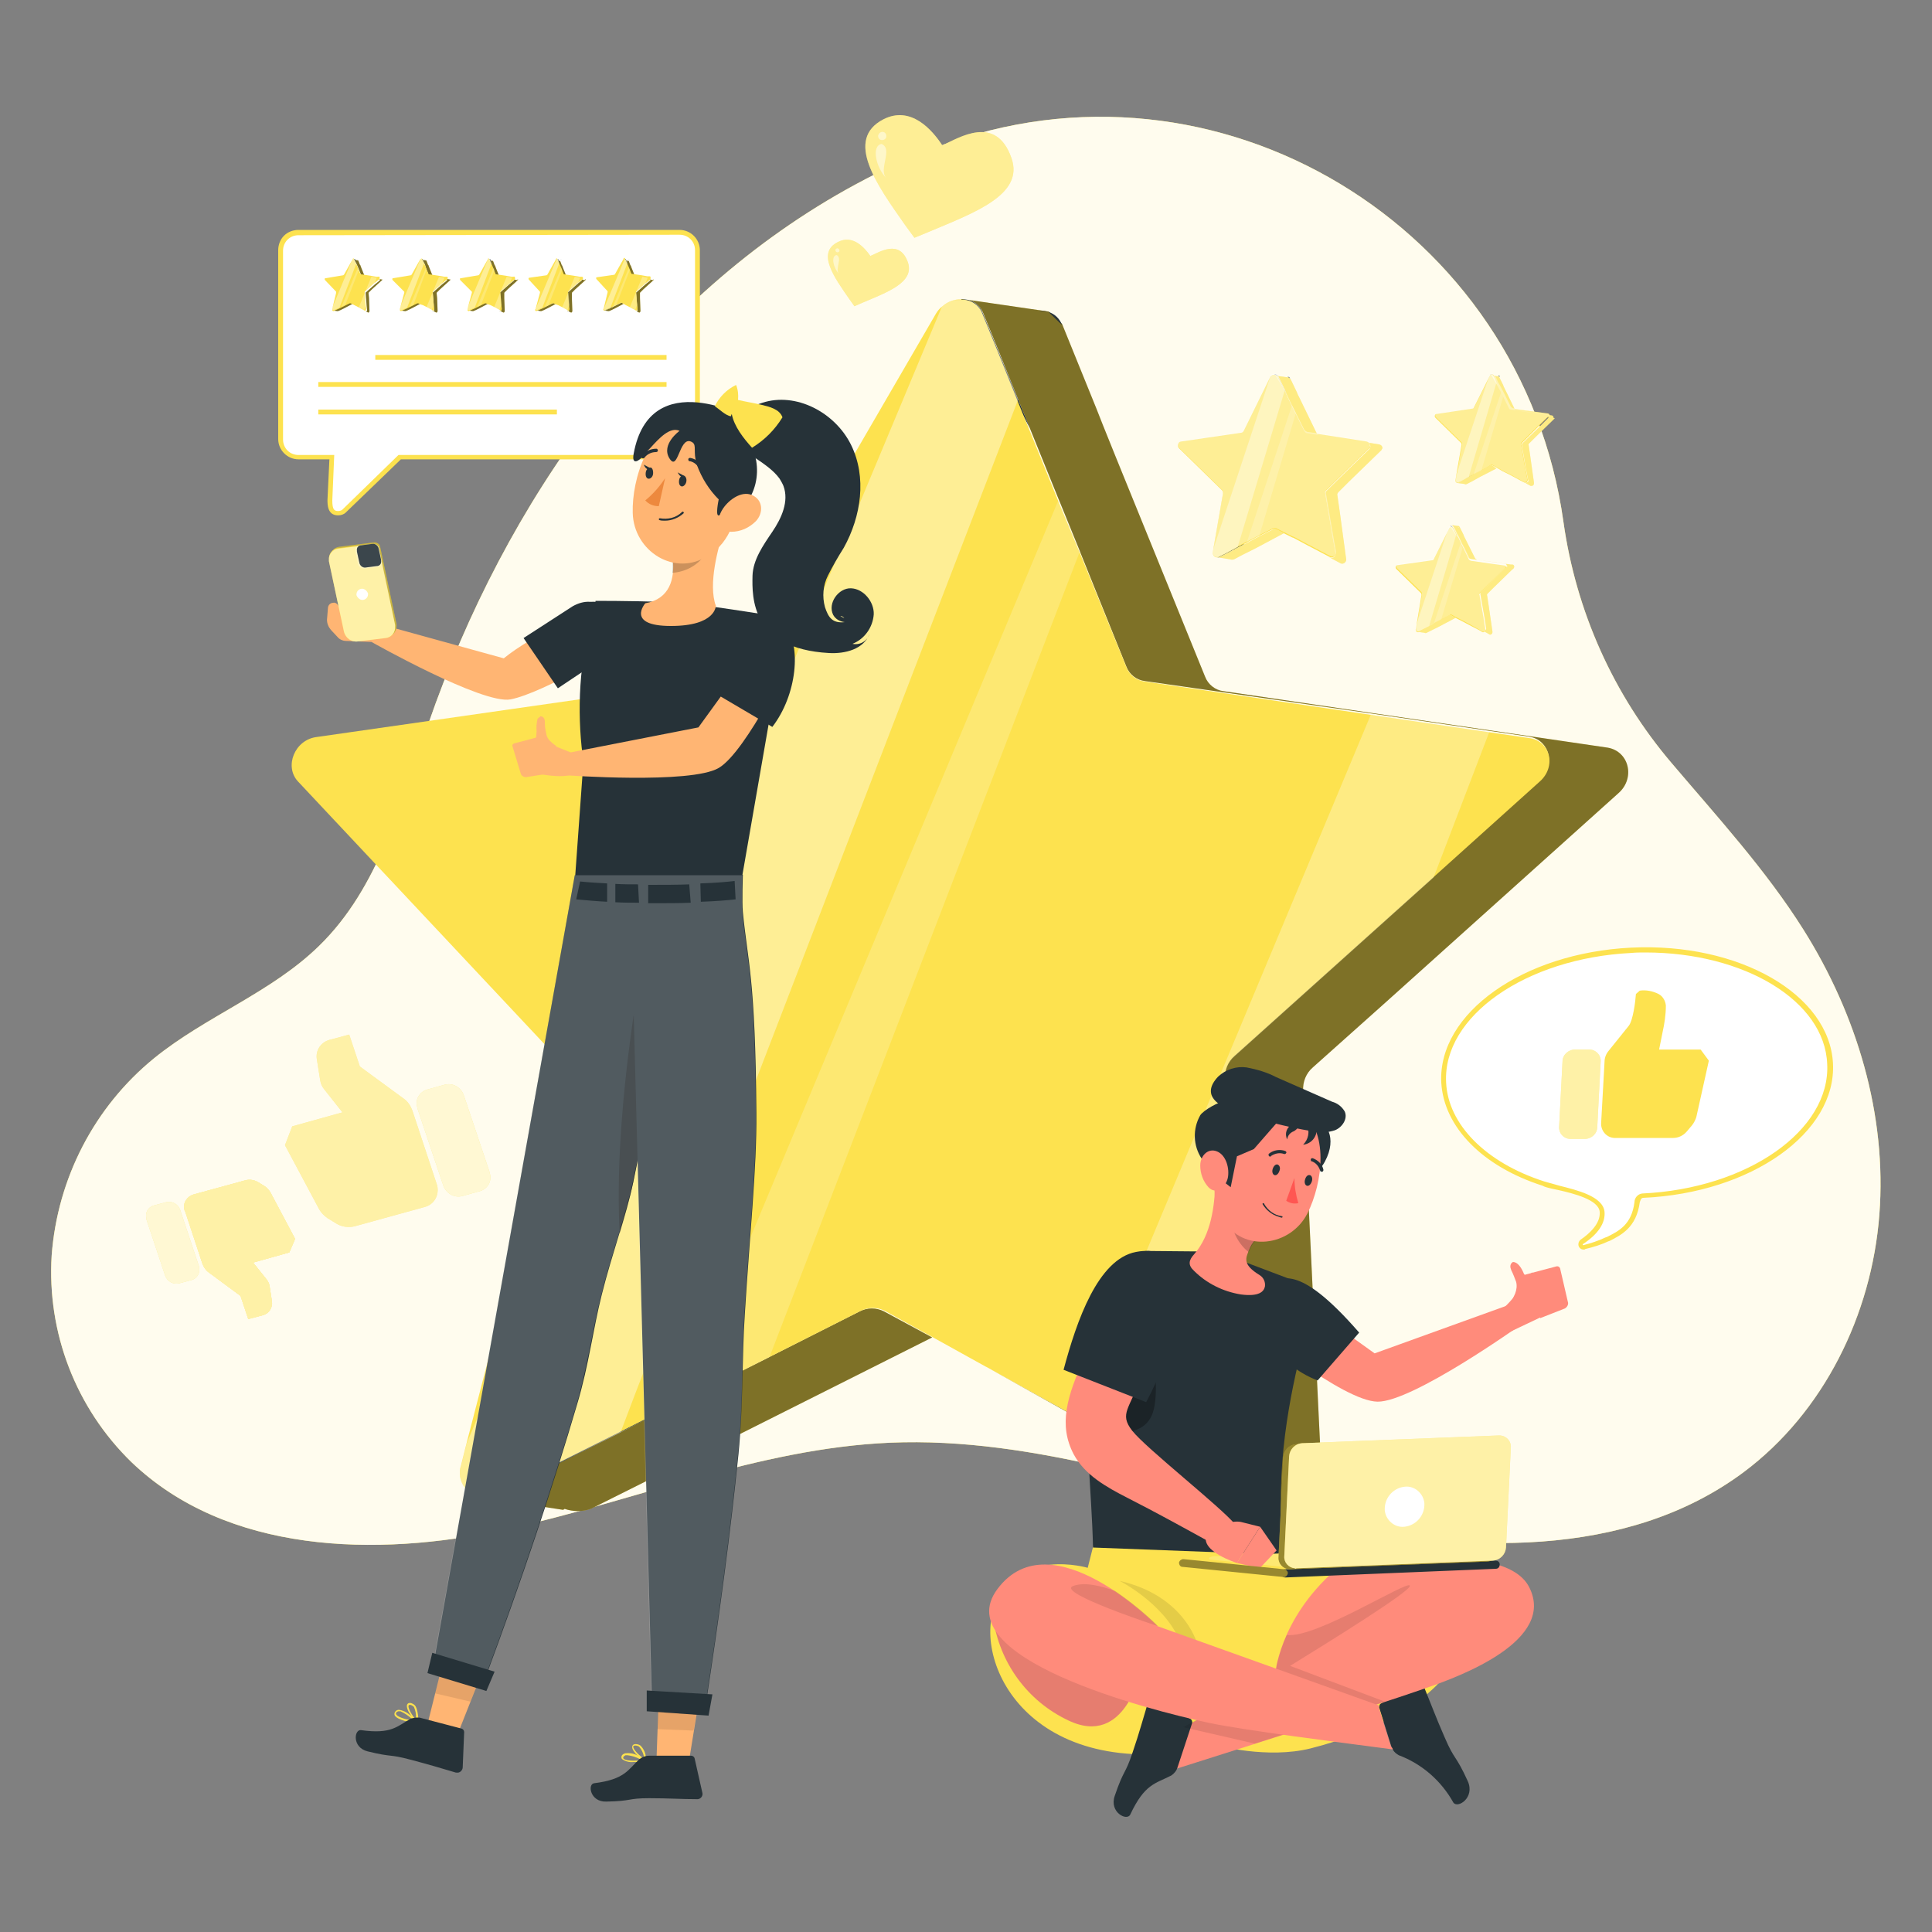 <svg version="1.1" id="prefix__Layer_1" xmlns="http://www.w3.org/2000/svg" x="0" y="0" viewBox="0 0 400 400" xml:space="preserve"><rect x="0" y="0" width="400" height="400" fill="#808080" stroke="none"/><style>.prefix__st0{fill:#fde24f}.prefix__st2{fill:#fff}.prefix__st3{opacity:.5;enable-background:new}.prefix__st4{fill:#263238}.prefix__st5,.prefix__st6{opacity:.4;fill:#fff;enable-background:new}.prefix__st6{opacity:.2}.prefix__st7{opacity:.3;fill:#fff}.prefix__st7,.prefix__st8,.prefix__st9{enable-background:new}.prefix__st8{opacity:.5;fill:#fff}.prefix__st9{opacity:.1}.prefix__st10{fill:#ff8b7b}.prefix__st11,.prefix__st12,.prefix__st14{opacity:.3;enable-background:new}.prefix__st12,.prefix__st14{opacity:.2}.prefix__st14{opacity:.4}.prefix__st15{fill:#ffb573}.prefix__st19{opacity:.5}</style><g id="prefix__freepik--background-simple--inject-1"><path class="prefix__st0" d="M323.7 108.1C315.2 46.8 252 8.5 194.1 30.4c-5.8 2.2-11.5 4.8-17 7.8-42.7 23.1-72.5 65.7-88.4 111.6-5.7 16.3-10.2 33.9-22.6 46-9.9 9.7-23.5 14.6-34.2 23.3-12.4 10.1-20 24.9-21.2 40.8-1 16 5 31.6 16.5 42.8 19.7 18.9 50.6 19.8 77.3 14s52.4-16.8 79.7-18c30.3-1.3 59.6 9.7 89.2 16.3s63.3 7.9 87.6-10.2c16.6-12.4 26.5-32.6 28.1-53.3s-4.7-41.5-15.7-59c-7.8-12.4-17.8-23.3-27.3-34.5-12.1-14.2-19.8-31.5-22.4-49.9z"/><path class="prefix__st2" d="M323.7 108.1C315.2 46.8 252 8.5 194.1 30.4c-5.8 2.2-11.5 4.8-17 7.8-42.7 23.1-72.5 65.7-88.4 111.6-5.7 16.3-10.2 33.9-22.6 46-9.9 9.7-23.5 14.6-34.2 23.3-12.4 10.1-20 24.9-21.2 40.8-1 16 5 31.6 16.5 42.8 19.7 18.9 50.6 19.8 77.3 14s52.4-16.8 79.7-18c30.3-1.3 59.6 9.7 89.2 16.3s63.3 7.9 87.6-10.2c16.6-12.4 26.5-32.6 28.1-53.3s-4.7-41.5-15.7-59c-7.8-12.4-17.8-23.3-27.3-34.5-12.1-14.2-19.8-31.5-22.4-49.9z" opacity=".9"/></g><g id="prefix__freepik--Star--inject-1"><path class="prefix__st0" d="M335.1 164.2l-48.3 43.4-15 13.4c-1.4 1.2-2.1 3-2 4.8l1.1 22.9 3 62.7c.4 4.4-4.6 7.8-8.3 5.7l-17.3-9.6-25.3-14-18.6-10.4 18.6 10.3 25.3 13.9 3.6 2c3.8 2.1 8.7-1.3 8.3-5.7l-1.9-22.5-4.8-57.8c-.1-1.8.6-3.6 2-4.8l41.2-37 22-19.8c3.5-3.1 2.2-8.6-2.2-9.2l-8.2-1.2-24.5-3.6L237 141c-1.7-.2-3.2-1.4-3.8-3l-9.6-23.8-4.4-10.8-6-14.8-2.4-5.9-3.9-9.7-3.3-8.1c-.5-1.3-1.6-2.4-3-2.8l14.4 2.1 2.1.3.5.4 2.3 2.2 7.1 17.5 1.3 3.3 2.7 6.7 18.5 45.5c.6 1.6 2.1 2.8 3.8 3l30.6 4.5 24.5 3.6 24.5 3.6c4.4.8 5.7 6.3 2.2 9.4z"/><path class="prefix__st3" d="M335.1 164.2l-48.3 43.4-15 13.4c-1.4 1.2-2.1 3-2 4.8l1.1 22.9 3 62.7c.4 4.4-4.6 7.8-8.3 5.7l-17.3-9.6-25.3-14-18.6-10.4 18.6 10.3 25.3 13.9 3.6 2c3.8 2.1 8.7-1.3 8.3-5.7l-1.9-22.5-4.8-57.8c-.1-1.8.6-3.6 2-4.8l41.2-37 22-19.8c3.5-3.1 2.2-8.6-2.2-9.2l-8.2-1.2-24.5-3.6L237 141c-1.7-.2-3.2-1.4-3.8-3l-9.6-23.8-4.4-10.8-6-14.8-2.4-5.9-3.9-9.7-3.3-8.1c-.5-1.3-1.6-2.4-3-2.8l14.4 2.1 2.1.3.5.4 2.3 2.2 7.1 17.5 1.3 3.3 2.7 6.7 18.5 45.5c.6 1.6 2.1 2.8 3.8 3l30.6 4.5 24.5 3.6 24.5 3.6c4.4.8 5.7 6.3 2.2 9.4z"/><path class="prefix__st4" d="M217.1 64.6zM219.9 67.3l-2.8-2.7c1.3.4 2.3 1.4 2.8 2.7zM215 64.3c.7 0 1.4.1 2.1.3l-2.1-.3z"/><path class="prefix__st0" d="M193 276.9l-39.8 20-18.9 9.5-11.8 5.9-.2.1c-1.7.6-3.6.6-5.4 0l-.3.2-16.3-2.5c.8 0 1.6-.2 2.4-.6l9.3-4.7 16.4-8.2 8.5-4.4 4.1-2.1 18.2-9.1 18.8-9.5c1.6-.8 3.4-.8 5 0l10 5.4z"/><path class="prefix__st3" d="M193 276.9l-39.8 20-18.9 9.5-11.8 5.9-.2.1c-1.7.6-3.6.6-5.4 0l-.3.2-16.3-2.5c.8 0 1.6-.2 2.4-.6l9.3-4.7 16.4-8.2 8.5-4.4 4.1-2.1 18.2-9.1 18.8-9.5c1.6-.8 3.4-.8 5 0l10 5.4z"/><path class="prefix__st4" d="M213.2 88.6l-7.3-13.8-6.9-12.9 1.5.2c1.4.4 2.5 1.4 3 2.8l3.3 8.1 6.4 15.6zM137 292.2l-24.9 12.6-9.3 4.7c-.7.4-1.5.6-2.4.6l16.6-30.7 1.4.9 18.6 11.9z"/><path class="prefix__st0" d="M318.8 161.8l-22 19.8-41.2 37c-1.4 1.2-2.1 3-2 4.8l4.8 57.8 1.9 22.5c.4 4.4-4.6 7.8-8.3 5.7l-3.6-2-25.4-14-18.6-10.3-.4-.2-11-6.1-9.8-5.4c-1.6-.8-3.4-.8-5 0l-18.8 9.5-18.2 9.2-4.2 2-8.5 4.3-16.4 8.2-9.3 4.7c-.7.4-1.5.6-2.4.6-2.7.2-5-1.9-5.2-4.6 0-.6 0-1.2.2-1.7l1.2-4.8 19.5-75.4c.5-1.7.1-3.5-1.1-4.8l-53.3-56.8c-2.9-3.1-.7-8.6 3.8-9.2l81.6-11.7c1.8-.3 3.4-1.4 4.3-3l42.4-73c.3-.5.7-1 1.2-1.4.8-.7 1.7-1.2 2.7-1.4.4-.1.8-.1 1.2-.1.3 0 .7 0 1 .1.2 0 .3.1.5.1 1.4.4 2.5 1.4 3 2.8l3.3 8.1 3.9 9.7 2.4 5.9 6 14.8 4.5 10.8 9.7 23.8c.6 1.6 2.1 2.8 3.8 3l46.8 6.9 24.5 3.6 8.2 1.2c4.5.5 5.8 5.9 2.3 9z"/><path class="prefix__st5" d="M210.8 82.7l-.3.8-79 205.1-3 7.9-16.4 8.2-9.3 4.7c-.7.4-1.5.6-2.4.6-2.7.2-5-1.9-5.2-4.6 0-.6 0-1.2.2-1.7l1.2-4.8L195 63.5c.8-.7 1.7-1.2 2.7-1.4h2.3c.2 0 .3.1.5.1 1.4.4 2.5 1.4 3 2.8l3.3 8.1 4 9.6z"/><path class="prefix__st6" d="M223.6 114.1L159.3 281l-18.1 9.1 78-186.7z"/><path class="prefix__st7" d="M308.4 151.4l-11.6 30.3-41.2 37c-1.4 1.2-2.1 3-2 4.8l4.8 57.8-10.1 26.2-.1.2-25.3-14v-.1L283.8 148l24.6 3.4z"/></g><g id="prefix__freepik--speech-bubble-2--inject-1"><path class="prefix__st2" d="M331.7 250.8c-.2-3.3-7.2-4.5-10.2-5.3-.6-.1-1.3-.3-1.9-.5-12.3-4-20.3-12-20.7-20.9-.7-14 16.7-26.3 38.8-27.3s40.6 9.5 41.2 23.5-16.7 26.3-38.8 27.3c-.7.1-1.2.7-1.2 1.3-.6 5-3.6 6.4-6 7.6l-.3.1c-1.5.6-3.1 1.2-4.6 1.6-.3.1-.7-.1-.8-.4-.1-.3 0-.5.2-.7 2.3-1.6 4.5-3.7 4.3-6.3z"/><path class="prefix__st0" d="M327.8 258.7c-.6 0-1.1-.6-1-1.2 0-.3.2-.6.4-.8 1.9-1.3 4.2-3.4 4-5.8-.2-2.5-5.4-3.8-8.5-4.5l-1.4-.3c-.9-.2-1.6-.4-1.9-.6-12.5-4-20.5-12.2-21-21.4-.7-14.3 16.9-26.8 39.3-27.9s41.1 9.7 41.8 24c.7 14.3-16.9 26.8-39.3 27.8-.5 0-.6.7-.7.9-.7 5.3-3.9 6.8-6.2 8l-.3.1c-1.5.7-3.1 1.2-4.8 1.6-.2.2-.3.1-.4.1zm12.9-61.5c-1 0-2 0-3 .1-21.8 1.1-39 13.1-38.3 26.8.4 8.7 8.2 16.6 20.3 20.5.4.1 1 .3 1.8.5l1.4.4c3.6.9 9 2.2 9.3 5.4.2 2.3-1.3 4.6-4.5 6.7v.1c0 .1.1.1.1.1 1.6-.4 3.1-.9 4.6-1.6l.3-.1c2.4-1.2 5.1-2.5 5.7-7.2 0-.9.7-1.7 1.6-1.8 21.8-1 39-13.1 38.3-26.8-.5-13.1-17.2-23.1-37.6-23.1z"/><path class="prefix__st0" d="M329 217.3h-2.9c-1.4 0-2.6 1.1-2.6 2.5l-.7 13.5c-.1 1.3.9 2.4 2.2 2.5h3.1c1.4 0 2.6-1.1 2.6-2.5l.7-13.5c.1-1.3-.9-2.4-2.2-2.5h-.2z"/><path class="prefix__st8" d="M329 217.3h-2.9c-1.4 0-2.6 1.1-2.6 2.5l-.7 13.5c-.1 1.3.9 2.4 2.2 2.5h3.1c1.4 0 2.6-1.1 2.6-2.5l.7-13.5c.1-1.3-.9-2.4-2.2-2.5h-.2z"/><path class="prefix__st0" d="M352.1 217.3h-8.6l.7-3.5c.4-1.8.7-3.7.7-5.6-.1-1-.6-1.9-1.5-2.4-1.2-.6-2.6-.9-3.9-.7l-.8.7c-.1 1.5-.6 5.5-1.5 6.6l-4.1 5.1c-.6.7-.9 1.5-.9 2.4l-.7 12.6c-.1 1.6 1.1 3 2.7 3.1h12.2c1.1 0 2.1-.5 2.8-1.3l1.1-1.3c.4-.5.7-1.1.9-1.7l2.6-11.7-1.7-2.3z"/></g><g id="prefix__freepik--speech-bubble-1--inject-1"><path class="prefix__st2" d="M144.4 51.8v39.1c0 2-1.7 3.7-3.7 3.7h-58l-11.5 11.2c-.3.3-.8.5-1.2.4-1.5 0-1.7-1.2-1.7-2.7l.4-8.9h-6.9c-2 0-3.7-1.7-3.7-3.7V51.8c0-2 1.7-3.7 3.7-3.7h78.9c2.1.1 3.7 1.7 3.7 3.7z"/><path class="prefix__st0" d="M70 106.7c-2.2 0-2.2-2.2-2.2-3.2l.4-8.4h-6.4c-2.3 0-4.2-1.9-4.2-4.2V51.8c0-1.1.4-2.2 1.2-3 .8-.8 1.9-1.2 3-1.2h78.9c2.3 0 4.2 1.9 4.2 4.2v39.1c0 2.3-1.9 4.2-4.2 4.2H83l-11.4 11c-.4.4-1 .6-1.6.6zm-8.2-58c-1.8 0-3.2 1.4-3.2 3.2V91c0 1.8 1.4 3.2 3.2 3.2h7.4l-.4 9.4c0 1.9.4 2.2 1.2 2.2.3 0 .7-.1.9-.3l11.6-11.3h58.2c1.8 0 3.2-1.4 3.2-3.2V51.8c0-1.8-1.4-3.2-3.2-3.2l-78.9.1z"/><path class="prefix__st0" d="M79.1 58L77 59.9l-.6.6c-.1.1-.1.1-.1.2l.1 1 .1 2.7c0 .1-.1.3-.2.3h-.1l-.7-.4-1.1-.6-.8-.4.8.4 1.1.6.2.1c.1.1.3 0 .3-.1v-.1l-.1-1-.2-2.5c0-.1 0-.2.1-.2l1.8-1.6 1-.8c.1-.1.1-.2 0-.3l-.1-.1H78l-1-.3-2-.3c-.1 0-.1-.1-.2-.1l-.4-1-.2-.5-.3-.7-.1-.2-.2-.4-.1-.3c0-.1-.1-.1-.1-.1l.6.1h.1l.1.1.3.8.1.1.1.3.8 2c0 .1.1.1.2.1l1.3.2 1.1.2 1.1.2c0-.2 0 0-.1.1.1 0 .1 0 0 0z"/><path class="prefix__st3" d="M79.1 58L77 59.9l-.6.6c-.1.1-.1.1-.1.2l.1 1 .1 2.7c0 .1-.1.3-.2.3h-.1l-.7-.4-1.1-.6-.8-.4.8.4 1.1.6.2.1c.1.1.3 0 .3-.1v-.1l-.1-1-.2-2.5c0-.1 0-.2.1-.2l1.8-1.6 1-.8c.1-.1.1-.2 0-.3l-.1-.1H78l-1-.3-2-.3c-.1 0-.1-.1-.2-.1l-.4-1-.2-.5-.3-.7-.1-.2-.2-.4-.1-.3c0-.1-.1-.1-.1-.1l.6.1h.1l.1.1.3.8.1.1.1.3.8 2c0 .1.1.1.2.1l1.3.2 1.1.2 1.1.2c0-.2 0 0-.1.1.1 0 .1 0 0 0z"/><path class="prefix__st4" d="M74.2 53.8l-.2-.1c.1 0 .1.1.2.1zM74 53.7z"/><path class="prefix__st0" d="M73 62.9l-1.7.9-.8.4-.5.2h-.2l-.8-.1h.1l.4-.2.7-.3.4-.2.2-.1.8-.4.8-.4h.2l.4.2z"/><path class="prefix__st3" d="M73 62.9l-1.7.9-.8.4-.5.2h-.2l-.8-.1h.1l.4-.2.7-.3.4-.2.2-.1.8-.4.8-.4h.2l.4.2z"/><path class="prefix__st4" d="M73.9 54.8l-.3-.6-.3-.6h.1c.1 0 .1.1.1.1l.1.3.3.8zM70.6 63.6l-1.1.5-.4.2H69l.7-1.3h.1l.8.6z"/><path class="prefix__st0" d="M78.4 57.9l-1 .8-1.8 1.6c-.1.1-.1.1-.1.2l.2 2.5.1 1c0 .1-.1.3-.2.3h-.1l-.2-.1-1.1-.6-.8-.4-.4-.2-.4-.2h-.2l-.8.4-.8.4-.2.1-.4.2-.7.3-.4.2H69c-.1 0-.2-.1-.2-.2V63.9l.8-3.3v-.2L67.3 58c-.1-.1-.1-.3 0-.4h.1L71 57c.1 0 .1-.1.2-.1l1.8-3.2v-.1s.1 0 .1-.1h.1c.1 0 .1.1.1.1l.1.3.2.4.1.2.3.7.2.5.4 1c0 .1.1.1.2.1l2 .3 1.1.2h.4c.1-.1.3 0 .3.1 0 .3 0 .5-.2.5z"/><path class="prefix__st5" d="M73.8 54.5l-3.4 8.9-.1.3-.7.3-.4.2H69c-.1 0-.2-.1-.2-.2V63.7L73 53.6s.1 0 .1-.1h.1c.1 0 .1.1.1.1l.1.3.4.6z"/><path class="prefix__st6" d="M74.3 55.9l-2.8 7.2-.8.4 3.4-8.1z"/><path class="prefix__st7" d="M78 57.5l-.5 1.3-1.8 1.6c-.1.1-.1.1-.1.2l.2 2.5-.4 1.1-1.1-.6 2.6-6.3 1.1.2z"/><path class="prefix__st0" d="M93.2 58l-2.1 1.9-.6.6c-.1.1-.1.1-.1.2l.1 1 .1 2.7c0 .1-.1.3-.2.3h-.1l-.8-.4-1.1-.6-.8-.4.8.4 1.1.6.1.1c.1.1.3 0 .3-.1v-.1l-.1-1-.2-2.5c0-.1 0-.2.1-.2l1.8-1.6 1-.8c.1-.1.1-.2 0-.3l-.1-.1H92l-1-.3-2-.3c-.1 0-.1-.1-.2-.1l-.4-1-.2-.5-.2-.7-.1-.2-.2-.4-.1-.3c0-.1-.1-.1-.1-.1l.6.1h.1l.1.1.3.8.1.1.1.3.8 2c0 .1.1.1.2.1l1.3.2 1.1.2 1.1.2c-.1-.2 0 0-.1.1z"/><path class="prefix__st3" d="M93.2 58l-2.1 1.9-.6.6c-.1.1-.1.1-.1.2l.1 1 .1 2.7c0 .1-.1.3-.2.3h-.1l-.8-.4-1.1-.6-.8-.4.8.4 1.1.6.1.1c.1.1.3 0 .3-.1v-.1l-.1-1-.2-2.5c0-.1 0-.2.1-.2l1.8-1.6 1-.8c.1-.1.1-.2 0-.3l-.1-.1H92l-1-.3-2-.3c-.1 0-.1-.1-.2-.1l-.4-1-.2-.5-.2-.7-.1-.2-.2-.4-.1-.3c0-.1-.1-.1-.1-.1l.6.1h.1l.1.1.3.8.1.1.1.3.8 2c0 .1.1.1.2.1l1.3.2 1.1.2 1.1.2c-.1-.2 0 0-.1.1z"/><path class="prefix__st4" d="M88.2 53.8l-.1-.1.1.1zM88 53.7h.1-.1z"/><path class="prefix__st0" d="M87 62.9l-1.7.9-.8.4-.5.2h-.2l-.8-.1h.1l.4-.2.7-.3.4-.2.2-.1.8-.4.8-.4h.2l.4.2z"/><path class="prefix__st3" d="M87 62.9l-1.7.9-.8.4-.5.2h-.2l-.8-.1h.1l.4-.2.7-.3.4-.2.2-.1.8-.4.8-.4h.2l.4.2z"/><path class="prefix__st4" d="M87.9 54.8l-.3-.6-.3-.6h.1c.1 0 .1.1.1.1l.1.3.3.8zM84.6 63.6l-1.1.5-.4.2H83l.7-1.3h.1l.8.6z"/><path class="prefix__st0" d="M92.5 57.9l-1 .8-1.8 1.6c-.1.1-.1.1-.1.2l.2 2.5.1 1c0 .1-.1.3-.2.3h-.1l-.1-.1-1.1-.6-.8-.4-.6-.2-.4-.2h-.2l-.8.4-.8.4-.2.1-.4.2-.7.3-.4.2H83c-.1 0-.2-.1-.2-.2V63.9l.9-3.3v-.2L81.3 58c-.1-.1-.1-.3 0-.4h.1L85 57c.1 0 .1-.1.2-.1l1.8-3.2.1-.1s.1 0 .1-.1h.1c.1 0 .1.1.1.1l.1.3.2.4.1.2.3.7.2.5.4 1c0 .1.1.1.2.1l2 .3 1.1.2h.4c.1 0 .3 0 .3.2 0 .3-.1.4-.2.4z"/><path class="prefix__st5" d="M87.8 54.5l-3.4 8.9-.1.3-.7.3-.4.2H83c-.1 0-.2-.1-.2-.2V63.7l4.3-10.2s.1 0 .1-.1h.1c.1 0 .1.1.1.1l.1.3.3.7z"/><path class="prefix__st6" d="M88.3 55.9l-2.7 7.2-.8.4 3.4-8.1z"/><path class="prefix__st7" d="M92 57.5l-.5 1.3-1.8 1.6c-.1.1-.1.1-.1.2l.2 2.5-.4 1.1-1.1-.6 2.6-6.3 1.1.2z"/><path class="prefix__st0" d="M107.2 58l-2.1 1.9-.6.6c-.1.1-.1.1-.1.2v1l.1 2.7c0 .1-.1.3-.2.3h-.1l-.8-.4-1.1-.6-.8-.4.8.4 1.1.6.1.1c.1.1.3 0 .3-.1v-.1l-.1-1-.2-2.5c0-.1 0-.2.1-.2l1.8-1.6 1-.8c.1-.1.1-.2 0-.3l-.1-.1h-.3l-1.1-.2-2-.3c-.1 0-.1-.1-.2-.1l-.4-1-.2-.5-.3-.7-.1-.2-.2-.4-.1-.3c0-.1-.1-.1-.1-.1l.6.1h.1l.1.1.3.8.1.1.1.3.8 2c0 .1.1.1.2.1l1.3.2 1.1.2 1.1.2c.1-.3.2-.2.1 0z"/><path class="prefix__st3" d="M107.2 58l-2.1 1.9-.6.6c-.1.1-.1.1-.1.2v1l.1 2.7c0 .1-.1.3-.2.3h-.1l-.8-.4-1.1-.6-.8-.4.8.4 1.1.6.1.1c.1.1.3 0 .3-.1v-.1l-.1-1-.2-2.5c0-.1 0-.2.1-.2l1.8-1.6 1-.8c.1-.1.1-.2 0-.3l-.1-.1h-.3l-1.1-.2-2-.3c-.1 0-.1-.1-.2-.1l-.4-1-.2-.5-.3-.7-.1-.2-.2-.4-.1-.3c0-.1-.1-.1-.1-.1l.6.1h.1l.1.1.3.8.1.1.1.3.8 2c0 .1.1.1.2.1l1.3.2 1.1.2 1.1.2c.1-.3.2-.2.1 0z"/><path class="prefix__st4" d="M102.2 53.8l-.1-.1.1.1zM102 53.7z"/><path class="prefix__st0" d="M101 62.9l-1.7.9-.8.4-.5.2h-.2l-.7-.1h.1l.4-.2.7-.3.4-.2.2-.1.8-.4.8-.4h.2l.3.2z"/><path class="prefix__st3" d="M101 62.9l-1.7.9-.8.4-.5.2h-.2l-.7-.1h.1l.4-.2.7-.3.4-.2.2-.1.8-.4.8-.4h.2l.3.2z"/><path class="prefix__st4" d="M101.9 54.8l-.3-.6-.3-.6h.1c.1 0 .1.1.1.1l.1.3.3.8zM98.6 63.6l-1.1.5-.4.2H97l.7-1.3h.1l.8.6z"/><path class="prefix__st0" d="M106.5 57.9l-1 .8-1.8 1.6c-.1.1-.1.1-.1.2l.2 2.5.1 1c0 .1-.1.3-.2.3h-.1l-.1-.1-1.1-.6-.8-.4-.6-.2-.4-.2h-.2l-.8.4-.8.4-.2.1-.4.2-.7.3-.4.2H97c-.1 0-.2-.1-.2-.2V63.9l.9-3.3v-.2L95.3 58c-.1-.1-.1-.3 0-.4h.1L99 57c.1 0 .1-.1.2-.1l1.8-3.2v-.1l.1-.1h.1c.1 0 .1.1.1.1l.1.3.2.4.1.2.3.7.2.5.4 1c0 .1.1.1.2.1l2 .3 1.1.2h.4c.1-.1.3 0 .3.1.1.3 0 .5-.1.5z"/><path class="prefix__st5" d="M101.8 54.5l-3.4 8.9-.1.3-.7.3-.4.2H97c-.1 0-.2-.1-.2-.2V63.7l4.3-10.2.1-.1h.1c.1 0 .1.1.1.1l.1.3.3.7z"/><path class="prefix__st6" d="M102.4 55.9l-2.8 7.2-.8.4 3.4-8.1z"/><path class="prefix__st7" d="M106 57.5l-.5 1.3-1.8 1.6c-.1.1-.1.1-.1.2l.2 2.5-.4 1.1-1.1-.6 2.6-6.3 1.1.2z"/><path class="prefix__st0" d="M121.2 58l-2.1 1.9-.6.6c-.1.1-.1.1-.1.2v1l.1 2.7c0 .1-.1.3-.2.3h-.1l-.8-.4-1.1-.6-.8-.4.8.4 1.1.6.1.1c.1.1.3 0 .3-.1v-.1l-.1-1-.2-2.5c0-.1 0-.2.1-.2l1.8-1.6 1-.8c.1-.1.1-.2 0-.3l-.1-.1h-.4l-1.1-.2-2-.3c-.1 0-.1-.1-.2-.1l-.4-1-.2-.5-.3-.7-.1-.2-.2-.4-.1-.3c0-.1-.1-.1-.1-.1l.6.1h.1l.1.1.3.8.1.1.1.3.8 2c0 .1.1.1.2.1l1.3.2 1.1.2 1.1.2c.3-.3.3-.2.2 0 .1 0 0 0 0 0z"/><path class="prefix__st3" d="M121.2 58l-2.1 1.9-.6.6c-.1.1-.1.1-.1.2v1l.1 2.7c0 .1-.1.3-.2.3h-.1l-.8-.4-1.1-.6-.8-.4.8.4 1.1.6.1.1c.1.1.3 0 .3-.1v-.1l-.1-1-.2-2.5c0-.1 0-.2.1-.2l1.8-1.6 1-.8c.1-.1.1-.2 0-.3l-.1-.1h-.4l-1.1-.2-2-.3c-.1 0-.1-.1-.2-.1l-.4-1-.2-.5-.3-.7-.1-.2-.2-.4-.1-.3c0-.1-.1-.1-.1-.1l.6.1h.1l.1.1.3.8.1.1.1.3.8 2c0 .1.1.1.2.1l1.3.2 1.1.2 1.1.2c.3-.3.3-.2.2 0 .1 0 0 0 0 0z"/><path class="prefix__st4" d="M116.2 53.8l-.1-.1c.1 0 .1.1.1.1zM116 53.7z"/><path class="prefix__st0" d="M115.1 62.9l-1.7.9-.8.4-.5.2h-.2l-.7-.1h.1l.4-.2.7-.3.4-.2.2-.1.8-.4.8-.4h.2l.3.2z"/><path class="prefix__st3" d="M115.1 62.9l-1.7.9-.8.4-.5.2h-.2l-.7-.1h.1l.4-.2.7-.3.4-.2.2-.1.8-.4.8-.4h.2l.3.2z"/><path class="prefix__st4" d="M116 54.8l-.3-.6-.3-.6h.1c.1 0 .1.1.1.1l.1.3.3.8zM112.7 63.6l-1.1.5-.4.2h-.1l.7-1.3h.1l.8.6z"/><path class="prefix__st0" d="M120.5 57.9l-1 .8-1.8 1.6c-.1.1-.1.1-.1.2l.2 2.5.1 1c0 .1-.1.3-.2.3h-.1l-.1-.1-1.1-.6-.8-.4-.6-.2-.4-.2h-.2l-.8.4-.8.4-.2.1-.4.2-.7.3-.4.2h-.1c-.1 0-.2-.1-.2-.2v-.1l.1-.2.9-3.3v-.2l-2.3-2.5c-.1-.1-.1-.3 0-.4h.1l3.5-.5c.1 0 .2-.1.2-.1l1.8-3.2v-.1l.1-.1h.1c.1 0 .1.1.1.1l.1.3.2.4.1.2.3.7.2.5.4 1c0 .1.1.1.2.1l2 .3 1.1.2h.4c.1 0 .3 0 .3.2 0 .3 0 .4-.2.4z"/><path class="prefix__st5" d="M115.8 54.5l-3.4 8.9-.1.3-.7.3-.4.2h-.1c-.1 0-.2-.1-.2-.2v-.1l.1-.2 4.3-10.2.1-.1h.1c.1 0 .1.1.1.1l.1.3.1.7z"/><path class="prefix__st6" d="M116.4 55.9l-2.8 7.2-.8.4 3.4-8.1z"/><path class="prefix__st7" d="M120.1 57.5l-.5 1.3-1.8 1.6c-.1.1-.1.1-.1.2l.2 2.5-.4 1.1-1.1-.6 2.6-6.3 1.1.2z"/><path class="prefix__st0" d="M135.3 58l-2.1 1.9-.6.6c-.1.1-.1.1-.1.2v1l.1 2.7c0 .1-.1.3-.2.3h-.1l-.8-.4-1.1-.6-.8-.4.8.4 1.1.6.2.1c.1.1.3 0 .3-.1v-.1l-.1-1-.2-2.5c0-.1 0-.2.1-.2l1.8-1.6 1-.8c.1-.1.1-.2 0-.3l-.1-.1h-.4l-1.1-.2-2-.3c-.1 0-.1-.1-.2-.1l-.4-1-.2-.5-.3-.7-.1-.2-.2-.4-.1-.3c0-.1-.1-.1-.1-.1l.6.1h.1l.1.1.3.8.1.1.1.3.8 2c0 .1.1.1.2.1l1.3.2 1.1.2 1.1.2c.1-.3.1-.2.1 0z"/><path class="prefix__st3" d="M135.3 58l-2.1 1.9-.6.6c-.1.1-.1.1-.1.2v1l.1 2.7c0 .1-.1.3-.2.3h-.1l-.8-.4-1.1-.6-.8-.4.8.4 1.1.6.2.1c.1.1.3 0 .3-.1v-.1l-.1-1-.2-2.5c0-.1 0-.2.1-.2l1.8-1.6 1-.8c.1-.1.1-.2 0-.3l-.1-.1h-.4l-1.1-.2-2-.3c-.1 0-.1-.1-.2-.1l-.4-1-.2-.5-.3-.7-.1-.2-.2-.4-.1-.3c0-.1-.1-.1-.1-.1l.6.1h.1l.1.1.3.8.1.1.1.3.8 2c0 .1.1.1.2.1l1.3.2 1.1.2 1.1.2c.1-.3.1-.2.1 0z"/><path class="prefix__st4" d="M130.3 53.8l-.1-.1s0 .1.1.1zM130.1 53.7z"/><path class="prefix__st0" d="M129.1 62.9l-1.7.9-.8.4-.5.2h-.2l-.7-.1h.1l.4-.2.7-.3.4-.2.2-.1.8-.4.8-.4h.2l.3.2z"/><path class="prefix__st3" d="M129.1 62.9l-1.7.9-.8.4-.5.2h-.2l-.7-.1h.1l.4-.2.7-.3.4-.2.2-.1.8-.4.8-.4h.2l.3.2z"/><path class="prefix__st4" d="M130 54.8l-.3-.6-.3-.6h.1c.1 0 .1.1.1.1l.1.3.3.8zM126.7 63.6l-1.1.5-.4.2h-.1l.7-1.3h.1l.8.6z"/><path class="prefix__st0" d="M134.6 57.9l-1 .8-1.8 1.6c-.1.1-.1.1-.1.2l.2 2.5.1 1c0 .1-.1.3-.2.3h-.1l-.2-.1-1.1-.6-.8-.4-.5-.3-.4-.2h-.2l-.8.4-.8.4-.2.1-.4.2-.7.3-.4.2h-.1c-.1 0-.2-.1-.2-.2V64l.1-.2.8-3.3v-.2l-2.3-2.5c-.1-.1-.1-.3 0-.4h.1l3.5-.5c.1 0 .2-.1.2-.1l1.8-3.2v-.1l.1-.1h.1c.1 0 .1.1.1.1l.1.3.2.4.1.2.3.7.2.5.4 1c0 .1.1.1.2.1l2 .3 1.1.2h.4c.1 0 .3 0 .3.2s0 .5-.1.5z"/><path class="prefix__st5" d="M129.9 54.5l-3.4 8.9-.1.3-.7.3-.4.2h-.1c-.1 0-.2-.1-.2-.2v-.1l.1-.2 4.3-10.2.1-.1h.1c.1 0 .1.1.1.1l.1.3.1.7z"/><path class="prefix__st6" d="M130.4 55.9l-2.8 7.2-.7.4 3.3-8.1z"/><path class="prefix__st7" d="M134.1 57.5l-.5 1.3-1.8 1.6c-.1.1-.1.1-.1.2l.2 2.5-.4 1.1-1.1-.6 2.6-6.3 1.1.2z"/><path class="prefix__st0" d="M77.7 73.5H138v1H77.7zM65.9 79.1H138v1H65.9zM65.9 84.8h49.4v1H65.9z"/></g><g id="prefix__freepik--character-2--inject-1"><path class="prefix__st0" d="M226.7 318.7l-1.5 5.9s-14.4-4.3-19.2 7.8 7.8 37.9 46.1 29c0 0 10.3 2.8 19.2.6 13.1-3.3 29.8-11 31.6-23.1 3-20.4-37.5-13.1-37.5-13.1l-1.5-3.8-37.2-3.3z"/><path class="prefix__st9" d="M231.8 327.3s9.1 4.6 12.4 12.3l3.9 1.4s-2.3-10.5-16.3-13.7z"/><path class="prefix__st0" d="M261.2 346.7s.3-13 13.2-23h10.1l-19.4 25.4-3.9-2.4zM205.7 333.4s-3.7 10.5 10.3 22.2 21.4-3.9 21.4-3.9l1.1-5.9-9.5-8.5-12.2-8.1-6.6.8-4.5 3.4z"/><path class="prefix__st10" d="M205.6 334.9c1.3 9.3 7.1 17.3 15.6 21.3 11.9 5.7 15-10.4 15-10.4l-22-14.4-8.2 1-.4 2.5z"/><path class="prefix__st9" d="M205.6 334.9c1.3 9.3 7.1 17.3 15.6 21.3 11.9 5.7 15-10.4 15-10.4l-22-14.4-8.2 1-.4 2.5z"/><path class="prefix__st4" d="M300.9 373.2c-2.5-4.5-6.5-8-11.3-9.8-.5-.3-.9-.6-1.2-1.1l-.3-.6-2.5-8c-.1-.1-.1-.3 0-.5 0-.2.1-.4.3-.5l6.9-4c.6-.4 1.4-.3 1.9.3 0 .1.1.2.1.2 1.4 3.4 2.5 6.4 4.3 10.5 2.1 4.9 2.2 3.4 4.8 9.1 1.5 3.4-2.1 5.7-3 4.4z"/><path class="prefix__st10" d="M276.4 325.1s34.6-7.5 40.2 3.5-14.1 18.4-21.1 20.8C283.3 353.7 241 367 241 367l2.8-8.6 20.2-11.5c-.1 0 .8-11.6 12.4-21.8z"/><path class="prefix__st4" d="M243.8 365.9l3-9.1c.1-.3 0-.7-.3-.9l-6.9-4.1c-.6-.4-1.4-.2-1.8.4 0 .1-.1.2-.1.2-1 3.3-1.8 6.3-3.2 10.4-1.6 4.8-1.8 3.4-3.7 9-1.2 3.4 2.5 5.3 3.2 3.9 3-6.4 5.2-6.4 8.5-8.1.6-.4 1.1-1 1.3-1.7z"/><path class="prefix__st9" d="M291.9 328.3c-.3-1.3-19.5 11-25.5 10.2-.8 1.8-1.4 3.6-1.9 5.5-.1.4-.2.7-.2 1v.1c0 .1 0 .2-.1.3V346.8L245 357.6l14.8 3.4c8.8-2.8 19.1-6.1 26.9-8.7l-19.6-7.4c7.3-4.5 25.1-15.5 24.8-16.6z"/><path class="prefix__st10" d="M288.4 362.2c-10.7-1.4-31.1-4-38.1-5.5-12.7-2.7-54.4-13.5-43.8-27.7 11.1-14.9 33.2 7.7 33.2 7.7l45.8 16.4v.5l2.5 8c.2.2.3.4.4.6z"/><path class="prefix__st9" d="M222.1 328.4c-3.3 1.4 17.7 8.3 17.7 8.3-2.7-2.7-5.7-5.1-8.9-7.3-3.3-1.2-6.6-1.9-8.8-1z"/><path class="prefix__st10" d="M312.3 275.9l8-3.8-3.1-8.7-3.3 4.5c-.8 1.1-1.7 2.1-2.7 3l1.1 5z"/><path class="prefix__st10" d="M315.4 264l3.5 8.9 5.1-2c.5-.3.8-.9.6-1.4l-1.6-6.9c-.1-.3-.4-.5-.8-.4l-6.8 1.8z"/><path class="prefix__st10" d="M318.5 267.5l-2.1 1.8-3.2-.4.5-1.1c.3-.8.4-1.6.2-2.4-.3-.8-.6-1.6-1-2.4l-.1-.3c-.2-.5-.1-1.1.4-1.4 0 0 1.2-.3 2.3 2.4l.8 1.2 1.2-.1 1 2.7zM266.6 267.3l18 12.9 27.7-10 2.4 4.2s-22.3 15.9-29.5 15.8-25.8-15.5-25.8-15.5l7.2-7.4z"/><g id="prefix__freepik--Character--inject-2--inject-1"><path class="prefix__st4" d="M262.1 266.3c2.9-1.9 6.6-5 19.3 9.6l-8.6 9.9c-8.4-3.1-16.3-13.6-10.7-19.5z"/><path class="prefix__st4" d="M257.5 261.2l-8.7-2.1-11.1-.1c-3.5 0-6.5 2.3-7.5 5.6-2 7.9-3.5 15.9-4.5 24-1.2 9.1.3 19.5.6 31.8l39.5 1.5c-2.1-18 1.5-33.7 3.8-43.2.5-5.8 0-12.7-3.1-14.1l-9-3.4z"/><path class="prefix__st11" d="M225.8 288.6c.9-6.4 2-13.6 3.4-19.5 7.3-1.5 11.5 14.5 9.7 22.6s-13.7 3.7-13.7 3.7c.1-2.5.3-4.8.6-6.8z"/><path class="prefix__st10" d="M251.6 244.9l3.5 5 4.8 6.8c-.6.6-1 1.3-1.3 2.1-.7 1.7-1.4 3 2.2 5.2.8.5 1.2 1.4 1.1 2.3-.2 1.1-1.2 2.2-5 1.7-3.7-.6-7.1-2.3-9.7-4.9-1.3-1.2-1.1-2.2.1-3.5 3.4-3.9 4.2-9.9 4.3-14.7z"/><path class="prefix__st12" d="M258.9 255l-3-4.8-.2.4c-.2.6-.4 1.3-.5 1.9-.4 2.2 1.4 5.3 3.3 6.7l.2-.4c.3-.7.7-1.4 1.2-2l.1-.1-1.1-1.7z"/><path class="prefix__st4" d="M265.1 245.2c4.1-6 3.9-9.7 7.5-12.7 1.8-.5 4.4 3 1.7 8s-9.2 4.7-9.2 4.7z"/><path class="prefix__st10" d="M252.8 236.5c-1.3 7.4-2.4 11.6.4 16.1 4.2 6.8 14 5.5 17.5-1.4 3.1-6.2 4.7-17.2-1.8-21.7-4.7-3.2-11.2-2-14.4 2.7-.9 1.3-1.4 2.8-1.7 4.3z"/><path class="prefix__st4" d="M251.1 242.9l3.7 2.9 1.3-6.4 3.5-1.5 4.8-5.5s-8.4-3.6-10.9-4.3c-.9-.2-4.4 1.8-5 2.8-1.6 2.8-1.5 6.3.3 9 .7 1.1 1.4 2.1 2.3 3z"/><path class="prefix__st10" d="M248.5 241.3c0 1.7.6 3.3 1.7 4.5 1.5 1.6 3.5.2 4-1.9.4-1.9-.3-4.7-2.2-5.5s-3.5.9-3.5 2.9z"/><path class="prefix__st4" d="M263.5 242c-.2.6 0 1.2.4 1.3s.8-.3 1-.9c.2-.5.1-1.1-.4-1.3-.4-.1-.8.3-1 .9zM270.2 244.2c-.2.6 0 1.2.4 1.3s.8-.3 1-.9 0-1.2-.4-1.3-.8.2-1 .9z"/><path d="M268 243.9c0 1.8.3 3.5.8 5.2-.9.2-1.8 0-2.5-.5l1.7-4.7z" fill="#ff5652"/><path class="prefix__st4" d="M264.7 251.9c-1.4-.4-2.6-1.4-3.3-2.6 0-.1 0-.2.1-.2s.2 0 .2.1c.8 1.4 2.1 2.4 3.7 2.6.1 0 .2.1.1.2 0 .1-.1.1-.1.1-.2 0-.4-.1-.7-.2zM262.8 239.4c-.1 0-.1-.1-.1-.1-.1-.2-.1-.4.1-.5.9-.7 2.2-.9 3.3-.5.2.1.3.3.2.4-.1.2-.3.3-.5.2-.9-.3-1.8-.1-2.6.4-.1.2-.3.2-.4.1zM271.4 240.2c-.1-.2.1-.4.2-.4h.2c1.1.4 2 1.3 2.2 2.4 0 .2-.1.4-.3.4-.2 0-.4-.1-.4-.3-.3-.9-.9-1.6-1.8-1.9 0 .1-.1 0-.1-.2z"/></g><path class="prefix__st0" d="M268.7 325.4l-24.2-2.4s-.1-.5 2-.6h.5c.4 0 2.1-.1 4.2-.2h.7c6.3-.3 16.3-.7 16.3-.7l.3 3.3.2.6z"/><path class="prefix__st6" d="M268.7 324.7l-18.2-1.8s-.7-.5.8-.7h.7c6.3-.3 16.3-.7 16.3-.7l.4 3.2z"/><path class="prefix__st10" d="M257.3 315.2l3.6.9-4.8 7.5s-7.7-2.4-6.3-5.8l1.9-1.2c1.6-.9 3.6-2 5.6-1.4z"/><path class="prefix__st10" d="M264.3 321l-3.5 3.7-4.7-1.1 4.8-7.5zM236.3 284.8c-2.3 6.9-4.7 7.8-1.9 11.4s18.5 15.9 21.4 19.5l-4.9 3.8c-5.8-3.2-11.6-6.4-17.5-9.4-4.3-2.2-8.8-4.7-11.1-9-3.2-6.1-1.4-12 2.2-20 3.4-.6 11.8 3.7 11.8 3.7z"/><path class="prefix__st4" d="M235.2 259.2c7.8-1.5 11.9 5 8.6 15.2-1.7 5.5-3.8 10.8-6.5 15.9l-17.1-6.7c2.7-10.1 7.1-22.9 15-24.4zM266.1 326.6l43.6-1.8c.5 0 .8-.4.8-.9s-.4-.8-.9-.8l-43.6 1.8c-.5 0-.8.4-.8.8 0 .5.4.9.9.9z"/><path class="prefix__st0" d="M244.8 324.4l20.9 2.1c.4.1.8-.3.9-.7.1-.4-.3-.8-.7-.9l-20.9-2.1c-.4 0-.8.3-.9.7 0 .5.3.9.7.9z"/><path class="prefix__st14" d="M244.8 324.4l20.9 2.1c.4.1.8-.3.9-.7.1-.4-.3-.8-.7-.9l-20.9-2.1c-.4 0-.8.3-.9.7 0 .5.3.9.7.9z"/><path class="prefix__st0" d="M267.2 324.9l40.7-1.6c1.5-.1 2.6-1.3 2.7-2.7l1-20.7c.1-1.3-.9-2.4-2.2-2.5h-.3l-40.7 1.6c-1.5.1-2.6 1.3-2.7 2.7l-1 20.7c-.1 1.3.9 2.4 2.2 2.5h.3z"/><path class="prefix__st14" d="M267.2 324.9l40.7-1.6c1.5-.1 2.6-1.3 2.7-2.7l1-20.7c.1-1.3-.9-2.4-2.2-2.5h-.3l-40.7 1.6c-1.5.1-2.6 1.3-2.7 2.7l-1 20.7c-.1 1.3.9 2.4 2.2 2.5h.3z"/><path class="prefix__st0" d="M268.4 324.7l40.7-1.6c1.5-.1 2.6-1.3 2.7-2.7l1-20.7c.1-1.3-.9-2.4-2.2-2.5h-.3l-40.7 1.6c-1.5.1-2.6 1.3-2.7 2.7l-1 20.7c-.1 1.3.9 2.4 2.2 2.5.1.1.2.1.3 0z"/><path class="prefix__st8" d="M268.4 324.7l40.7-1.6c1.5-.1 2.6-1.3 2.7-2.7l1-20.7c.1-1.3-.9-2.4-2.2-2.5h-.3l-40.7 1.6c-1.5.1-2.6 1.3-2.7 2.7l-1 20.7c-.1 1.3.9 2.4 2.2 2.5.1.1.2.1.3 0z"/><path class="prefix__st2" d="M294.9 311.7c-.1 2.3-1.9 4.2-4.2 4.4-2 .2-3.8-1.4-4-3.4v-.5c.1-2.3 1.9-4.2 4.2-4.4 2-.2 3.8 1.4 4 3.4v.5z"/><path class="prefix__st4" d="M252.2 222.9c1.6-1.5 3.8-2.2 5.9-1.9 2.1.4 4.2 1 6.1 2l11.6 5.1c1.1.3 2 1 2.6 2 .7 1.5-.5 3.3-2 3.9-1.5.5-3.2.6-4.8.2-5.4-.9-10.7-2.3-15.9-4.1-3.3-1-7.2-3.3-3.5-7.2z"/><path class="prefix__st4" d="M267.5 232.8c-1.1.6-1.6 1.9-1 3.1.1-.8.6-1.4 1.4-1.7.7-.4 1.4-1.3.9-1.9-.6.1-.9.3-1.3.5zM270.6 232.9c.6 1.4.3 3-.8 4.1 1.8-.2 3-1.8 2.8-3.6 0-.1 0-.2-.1-.3l-1.7-.4-.2.2z"/></g><g id="prefix__freepik--character-1--inject-1"><path class="prefix__st15" d="M88.5 357l6.5 1.4 4.6-11.6-7.7-3.4z"/><path class="prefix__st9" d="M90.1 350.6l1.7-6.7 3.5 1 4.3 1.9-2.2 5.5z"/><path class="prefix__st0" d="M86.3 356.3l-.6-.6c-.3-.3-.6-.5-.9-.7-.6-.5-1.4-.9-2.2-1-.3 0-.5.1-.7.3-.2.2-.3.5-.2.8.2.5 1.1.9 2.1 1.2l.6.1 1.8.3c.1 0 .1 0 .2-.1 0-.1 0-.3-.1-.3zm-1.4-.2c-1.3-.2-2.7-.7-2.9-1.2 0-.1-.1-.2.1-.4.1-.1.3-.2.4-.2h.4c.9.4 1.6.9 2.3 1.5.1.1.3.2.4.3-.2.1-.5.1-.7 0z"/><path class="prefix__st0" d="M86 353.2c-.2-.3-.6-.5-.9-.6-.5-.1-.7.1-.8.3-.2.4.1 1.3.6 2l.6.9c.2.3.4.5.7.8h.2c.1 0 .1-.1.1-.1 0-.3.1-.6.1-.9-.1-.9-.2-1.7-.6-2.4zm.1 2.8l-.3-.3c-.7-.9-1.4-2.2-1.2-2.6 0 0 .1-.2.4-.1h.1c.2.1.4.2.6.4.3.7.5 1.5.4 2.3v.3z"/><path class="prefix__st4" d="M87.2 355.7l8.4 2.2c.3.1.5.4.5.7l-.3 7.3c0 .6-.6 1.2-1.2 1.1h-.2c-3-.9-5.7-1.7-9.5-2.7-4.5-1.2-3.5-.4-8.8-1.7-3.2-.8-2.8-4.5-1.4-4.4 6.4.9 7.5-.8 10.4-2.4.8-.2 1.5-.3 2.1-.1z"/><path class="prefix__st15" d="M135.9 364.9h6.7l2-12.3-8.2-1.7z"/><path class="prefix__st9" d="M136.4 350.9l8.2 1.7-1 5.7-7.5-.3z"/><path class="prefix__st0" d="M133.7 364.3s-.3-.2-.8-.4-.6-.3-1-.5c-.8-.4-1.6-.5-2.5-.4-.2.1-.5.2-.6.4-.2.2-.2.6 0 .8.7.5 1.5.7 2.4.6h.7c.6 0 1.2-.1 1.8-.2.1 0 .1-.1.1-.2l-.1-.1zm-1.5.2c-1.3.1-2.8 0-3.1-.4-.1-.1-.1-.2 0-.4.1-.1.2-.2.4-.3h.4c.9.1 1.8.4 2.6.8.2.1.3.1.5.2l-.8.1z"/><path class="prefix__st0" d="M133.8 364.5c0-.3-.1-.6-.1-.9-.1-.8-.5-1.6-1.1-2.2-.3-.2-.6-.3-1-.3-.5 0-.7.3-.7.5-.1.5.4 1.2 1.1 1.9.2.2.5.4.8.6.3.2.6.4.9.5h.2c-.1 0-.1-.1-.1-.1zm-2.7-2.9s0-.2.4-.2h.1c.2 0 .5.1.7.2.5.6.9 1.3 1 2.1 0 .1 0 .2.1.4l-.4-.2c-.9-.7-1.9-1.7-1.9-2.3z"/><path class="prefix__st4" d="M134.4 363.5h8.7c.3 0 .6.2.7.5l1.6 7.1c.2.6-.2 1.3-.9 1.4h-.2c-3.1 0-5.9-.2-9.9-.2-4.6 0-3.4.6-8.9.7-3.3.1-3.9-3.6-2.5-3.8 6.4-.8 7-2.8 9.4-5 .7-.5 1.3-.7 2-.7z"/><path class="prefix__st15" d="M69.9 125.2l2.2 2.7 5.4-.4 1.8 1.9 25 6.9c6-4.9 18.7-10.7 18.7-10.7 6.7 2.8 6 7.9 6 7.9s-16.5 10-23.3 11.3c-5.8 1.1-28.8-11.9-28.8-11.9l-5.2-.2c-.7 0-1.4-.3-1.8-.8l-1.4-1.5c-.5-.6-.8-1.3-.8-2.1l.2-2.4c0-.6.5-1.1 1.1-1.1.3-.1.7.1.9.4z"/><path class="prefix__st4" d="M118.6 125.5l-10.2 6.6 7.1 10.4 15.1-10.1v-.4c-.3-4.4-4-7.7-8.4-7.4-1.3-.1-2.5.3-3.6.9zM176.5 133.3c2.5-1 4.2-3.4 4.4-6.1.1-2.6-2.1-5.3-4.7-5.4s-4.9 3.1-3.7 5.5c.5.9 1.4 1.4 2.4 1.5-2.6.3-3.4-1-4.1-3.1-.6-2.2-.4-4.5.6-6.5s2.1-3.9 3.3-5.8c3.6-6.5 4.8-14.6 1.5-21.3s-11.4-11-18.4-8.7c-1 .3-2 .8-2.9 1.3-1.7.9-3.3 2.2-3.5 3.6v.6c0 2.3 3.2 4.7 4.8 5.8 1.9 1.3 3.9 2.6 5.2 4.4.3.5.6 1 .8 1.5 1.2 3.2-.4 6.7-2.3 9.5s-4 5.8-4.1 9.1c-.1 4.5-.3 15.1 15.8 16 3.4.2 7.2-.8 8.4-3.9-.5 1.5-2 2.3-3.5 2zm-2.5-5.7c.3-.1.6.1.8.4-.3-.2-.5-.3-.8-.4z"/><path class="prefix__st4" d="M153.7 181.2l8.7-50c.3-1.8-.9-3.5-2.7-3.8h-.3s-14.1-2.3-18.9-2.6c-3.6-.3-12.2-.4-17.2-.4l-.4 3.6c-3.1 7.9-3.4 19.7-2.3 28.2l.2 1.4-1.8 25v6.8h33.8l.9-8.2z"/><path class="prefix__st15" d="M133.6 124.9c5.1-.9 6.1-5.1 5.7-9l10.8-6.8c-1.5 4.3-3.5 11.9-1.9 16.3 0 0 .1 4.2-9.3 4.2s-5.3-4.7-5.3-4.7z"/><path class="prefix__st12" d="M139.2 115.9l7.2-4.5c.4 1.1.3 2.3-.3 3.2-1.5 2.4-4.1 3.8-6.9 4 .1-.9.1-1.8 0-2.7z"/><path class="prefix__st15" d="M154.3 100.1c-2.1 7.4-2.9 11.9-7.6 14.9-7 4.6-15.5-.9-15.7-8.8-.2-7.1 3.3-18.1 11.3-19.4 5.7-1 11.2 2.8 12.2 8.5.4 1.6.3 3.2-.2 4.8z"/><path class="prefix__st4" d="M142.1 99.7c-.1.6-.6 1.1-1 1s-.6-.6-.5-1.3.6-1 1-.9.6.7.5 1.2zM135.2 98.2c-.1.6-.6 1-1 .9s-.6-.6-.5-1.3.6-1 1-1 .6.8.5 1.4z"/><path d="M137.7 99c-1.1 1.7-2.5 3.3-4.1 4.6.7.8 1.7 1.2 2.8 1.2l1.3-5.8z" fill="#ed893e"/><path class="prefix__st4" d="M145.1 97.4h.2c.2-.1.3-.3.2-.5-.5-1.1-1.4-1.9-2.6-2.1-.2 0-.4.1-.4.3 0 .2.1.4.3.4h.1c.9.2 1.6.9 2 1.7-.1.1 0 .2.2.2zM133.1 94.9c.1 0 .2 0 .3-.1.5-.7 1.4-1.2 2.4-1.2.2 0 .4-.1.4-.3 0-.2-.1-.4-.3-.4-1.2 0-2.3.5-3 1.5-.1.1-.1.4 0 .5 0-.1.1 0 .2 0zM134.8 97l-1.5-.8c0 .1.6 1.5 1.5.8zM141.8 98.6l-1.5-.8c.1.1.6 1.4 1.5.8z"/><path class="prefix__st4" d="M161.6 93.6c0 .7-.4.9-1 1-1.6.1-4.7-1.6-4.7-1.6 1.2 3.1 1.1 6.5-.3 9.4-.9 2-2 3.4-3 3.7-.2.1-.5.1-.7 0-1.1-.4-2.1.2-3 .6s-.1-3.3-.1-3.3c-2-2-3.5-4.4-4.5-7.1l-.3-1.2c-.4-2.2.3-3.2-1-3.7-2.4-.9-2.6 6.4-4.4 3.5s2.1-5.7 2.1-5.7c-2-.9-4.2 1.5-6.1 3.6l-.3.3c-.5.6-1 1.2-1.4 1.6-1.1 1.1-2.1 1.3-1.7-.8 3.4-18.5 23.7-7.3 23.7-7.3s4.7-5.7 6.4-2.4-5.2 5.9-5.2 5.9 5.5 1.1 5.5 3.5z"/><path class="prefix__st15" d="M156.5 107.9c-1.4 1.4-3.2 2.2-5.1 2.2-2.6 0-3.2-2.4-1.9-4.5 1.1-1.9 3.9-4.1 6.2-3.1s2.4 3.7.8 5.4z"/><path class="prefix__st4" d="M137.7 107.8c-.4 0-.8 0-1.1-.1-.1 0-.2-.1-.2-.2s.1-.2.2-.2c1.7.3 3.4-.1 4.6-1.3.1-.1.2-.1.3 0 .1.1.1.2 0 .3-1 .9-2.4 1.5-3.8 1.5z"/><path class="prefix__st12" d="M152.4 145.2c1 2.5 1.5 5.1 1.6 7.7l-2.5-3.5c-.1 0 .3-1.7.9-4.2z"/><path class="prefix__st4" d="M119 181.2L89.8 344.3l10.5 3.6c7.9-21.2 14.2-40.2 19.2-57.2 2.4-8 3.3-15.6 5.1-22.7 2.1-8.4 5-16.2 6.5-23.2 7.7-37 7.1-55.6 7.1-55.6v-8H119z"/><path class="prefix__st11" d="M135.1 208.7l.7 9.3c-1.1 7.5-2.6 16.4-4.7 26.8-.7 3.4-1.7 6.9-2.8 10.6-1.3-23.7 4.1-52.6 4.1-52.6l2.7 5.9z"/><path class="prefix__st4" d="M130.5 183.6l4.5 169.3 11 .8c3-19.4 5.3-36.9 6.9-52.7 1-10.3.7-19.9 1.3-28.8 1-16.4 2.5-30.2 2.4-41.7-.2-28.2-1.8-31.3-2.8-41.7-.2-1.9 0-7.7 0-7.7h-23.3v2.5z"/><path class="prefix__st6" d="M156.5 230.6c.1 11.5-1.4 25.3-2.4 41.7-.6 8.9-.2 18.4-1.3 28.8-1.6 15.8-3.9 33.4-6.9 52.7l-11-.9-3-112.4c-.3 1.4-.6 2.8-.9 4.3-1.5 7.1-4.4 14.8-6.5 23.2-1.8 7.1-2.8 14.6-5.1 22.7-5 16.9-11.3 36-19.2 57.2l-10.5-3.6L119 181.2h34.7s-.2 5.8 0 7.7c1 10.4 2.6 13.5 2.8 41.7z"/><path class="prefix__st4" d="M147.5 350.8l-13.6-.8v4.3l12.8.9zM145 182.9c3-.1 5.4-.3 7.1-.5l.2 3.8c-1.8.2-4.2.4-7.2.5l-.1-3.8zM127.4 186.8V183c1.6.1 3.2.1 4.7.1l.2 3.8c-1.5 0-3.2 0-4.9-.1zM134.2 183.2c3.1 0 6 0 8.5-.1l.3 3.8c-2.3.1-4.8.1-7.5.1h-1.3v-3.8zM120.1 182.5c1.9.2 3.8.3 5.6.4v3.8c-2.1-.1-4.2-.3-6.4-.5l.8-3.7zM102.4 346.1l-12.9-3.9-1 4.2 12.2 3.7z"/><path class="prefix__st0" d="M74.3 132.5l5.9-.7c1.2-.1 2-1.2 1.9-2.3v-.3l-3.4-16c-.1-.6-.7-.9-1.2-.9l-7.2.9c-1.2.1-2 1.2-1.9 2.4v.3l3.1 14.6c.3 1.2 1.5 2.1 2.8 2z"/><path class="prefix__st12" d="M74.3 132.5l5.9-.7c1.2-.1 2-1.2 1.9-2.3v-.3l-3.4-16c-.1-.6-.7-.9-1.2-.9l-7.2.9c-1.2.1-2 1.2-1.9 2.4v.3l3.1 14.6c.3 1.2 1.5 2.1 2.8 2z"/><path class="prefix__st0" d="M74.1 132.8l5.8-.7c1.2-.1 2-1.2 1.9-2.4v-.3l-3.4-15.9c-.1-.6-.6-.9-1.2-.9l-7.2.9c-1.2.1-2 1.2-1.9 2.4v.3l3.1 14.6c.3 1.3 1.5 2.2 2.9 2z"/><path class="prefix__st8" d="M74.1 132.8l5.7-.7c1.2-.1 2.1-1.2 2-2.4v-.3l-3.3-15.8c-.1-.6-.7-1-1.3-.9l-7.1.9c-1.2.1-2.1 1.2-2 2.4v.2l3.1 14.5c.3 1.4 1.6 2.3 2.9 2.1z"/><path class="prefix__st7" d="M75.5 117.7l2.6-.3c.6 0 1-.5.9-1.1v-.2l-.5-2.6c-.1-.6-.7-1-1.3-.9l-2.7.3c-.6 0-1 .5-.9 1.1v.2l.5 2.5c.2.7.8 1.1 1.4 1z"/><path class="prefix__st4" d="M75.7 117.5l2.3-.3c.6 0 1-.5.9-1.1v-.2l-.5-2.3c-.1-.6-.7-1.1-1.3-1l-2.3.3c-.6 0-1 .5-.9 1.1v.2l.5 2.3c.1.6.7 1.1 1.3 1z"/><path d="M75.7 117.5l2.3-.3c.6 0 1-.5.9-1.1v-.2l-.5-2.3c-.1-.6-.7-1.1-1.3-1l-2.3.3c-.6 0-1 .5-.9 1.1v.2l.5 2.3c.1.6.7 1.1 1.3 1z" opacity=".1" fill="#fff"/><path class="prefix__st2" d="M73.8 123.2c.2.6.8 1.1 1.4 1 .6-.1 1-.6 1-1.2v-.1c-.2-.6-.8-1.1-1.4-1-.6.1-1 .6-1 1.2v.1z"/><path class="prefix__st15" d="M119.3 159.7c-1.2 1.8-7.3.6-7.3.6l-1.3-7.5 7.5 3 1.1 3.9z"/><path class="prefix__st15" d="M112.2 152.4l1.2 7.8-4.5.7c-.5 0-1-.3-1.1-.8l-1.7-5.6c-.1-.3.1-.5.4-.6l5.7-1.5z"/><path class="prefix__st15" d="M110.2 155.9l2.6.4 2.4-1.8-.9-.7c-.6-.5-1.1-1.1-1.2-1.9-.2-.8-.3-1.6-.3-2.4v-.3c-.1-.5-.4-.9-.9-.9l-.6.5c-.2.8-.3 1.7-.2 2.6l-.1 1.3-1 .4.2 2.8zM159.6 129.9l-15 20.7L117 156v4.5s26 1.9 31.8-1.5 15.6-24 15.6-24l-4.8-5.1z"/><path class="prefix__st4" d="M162.5 129.4c3.5 4.2 2.5 14.5-2.6 21.1l-12.4-7.3s7.3-12.3 11.3-14.7c1.7-1.1 2.4-.6 3.7.9z"/><path class="prefix__st0" d="M148 84.1c.9-1.9 2.5-3.5 4.4-4.4.4 1 .5 2 .4 3.1 1.7.4 3.1.6 4.8 1s3.8.9 4.4 2.6c-1.6 2.6-3.7 4.7-6.3 6.3-1.8-2-3.7-4.4-4.2-7l-.2.5c-1.1-.2-2.4-1.5-3.3-2.1z"/></g><g id="prefix__freepik--Icons--inject-1"><path class="prefix__st0" d="M192.3 48l-2.9 1.2h-.1l-1.9-2.6c-5.9-8.4-12.6-17.7-4.5-21.9 5.7-2.9 10.1 2.2 12.2 5.4 3.5-1.6 11.1-6.5 14.3 2.6 2.7 7.6-7.6 11.3-17.1 15.3z"/><path class="prefix__st8" d="M182.7 27.3c.5 0 .8.4.8.9s-.4.8-.9.8-.8-.4-.8-.9c.1-.4.4-.8.9-.8zM183.5 36.9c-1.7-1.9 1.5-6.1-1-7.1-2.1.4-1.2 4.8 1 7.1z"/><path class="prefix__st0" d="M178.5 62.7l-1.6.7-1-1.4c-3.2-4.6-6.9-9.7-2.4-11.9 3.1-1.6 5.5 1.2 6.7 2.9 1.9-.8 6.1-3.6 7.8 1.4 1.3 4.1-4.3 6.1-9.5 8.3z"/><path class="prefix__st8" d="M173.3 51.4c.3 0 .5.2.5.5v.1c-.1.2-.4.3-.6.2-.2-.1-.3-.4-.2-.6 0 0 .1-.1.3-.2zM173.7 56.7c-.9-1 .8-3.3-.5-3.9-1.2.2-.7 2.6.5 3.9z"/><g opacity=".4"><path class="prefix__st2" d="M192.3 48l-2.9 1.2h-.1l-1.9-2.6c-5.9-8.4-12.6-17.7-4.5-21.9 5.7-2.9 10.1 2.2 12.2 5.4 3.5-1.6 11.1-6.5 14.3 2.6 2.7 7.6-7.6 11.3-17.1 15.3z"/><path class="prefix__st8" d="M182.7 27.3c.5 0 .8.4.8.9s-.4.8-.9.8-.8-.4-.8-.9c.1-.4.4-.8.9-.8zM183.5 36.9c-1.7-1.9 1.5-6.1-1-7.1-2.1.4-1.2 4.8 1 7.1z"/><path class="prefix__st2" d="M178.5 62.7l-1.6.7-1-1.4c-3.2-4.6-6.9-9.7-2.4-11.9 3.1-1.6 5.5 1.2 6.7 2.9 1.9-.8 6.1-3.6 7.8 1.4 1.3 4.1-4.3 6.1-9.5 8.3z"/><path class="prefix__st8" d="M173.3 51.4c.3 0 .5.2.5.5v.1c-.1.2-.4.3-.6.2-.2-.1-.3-.4-.2-.6 0 0 .1-.1.3-.2zM173.7 56.7c-.9-1 .8-3.3-.5-3.9-1.2.2-.7 2.6.5 3.9z"/></g><path class="prefix__st0" d="M86.4 229.4l5.4 16.1c.6 1.6 2.3 2.6 4 2.1l3.6-1c1.6-.5 2.5-2.1 2-3.7v-.1L96 226.7c-.6-1.6-2.3-2.6-4-2.1l-3.6 1c-1.6.5-2.5 2.1-2 3.7v.1z"/><path class="prefix__st8" d="M86.4 229.4l5.4 16.1c.6 1.6 2.3 2.6 4 2.1l3.6-1c1.6-.5 2.5-2.1 2-3.7v-.1L96 226.7c-.6-1.6-2.3-2.6-4-2.1l-3.6 1c-1.6.5-2.5 2.1-2 3.7v.1z"/><path class="prefix__st0" d="M59 237.1l7.1 13.3c.4.7 1 1.3 1.7 1.8l1.8 1.1c1.1.7 2.5.9 3.8.6l14.5-4c2-.5 3.1-2.5 2.6-4.5 0-.1-.1-.2-.1-.3l-5-15.1c-.4-1.1-1-2-1.9-2.6l-9-6.6-2.2-6.6-4.1 1.1c-1.8.5-2.9 2.2-2.6 4l.7 4.4c.1.7.4 1.3.8 1.8l3.8 4.8-10.4 2.9-1.5 3.9z"/><path class="prefix__st8" d="M59 237.1l7.1 13.3c.4.7 1 1.3 1.7 1.8l1.8 1.1c1.1.7 2.5.9 3.8.6l14.5-4c2-.5 3.1-2.5 2.6-4.5 0-.1-.1-.2-.1-.3l-5-15.1c-.4-1.1-1-2-1.9-2.6l-9-6.6-2.2-6.6-4.1 1.1c-1.8.5-2.9 2.2-2.6 4l.7 4.4c.1.7.4 1.3.8 1.8l3.8 4.8-10.4 2.9-1.5 3.9z"/><path class="prefix__st0" d="M41.2 262.2l-3.9-11.7c-.4-1.2-1.7-1.9-2.9-1.6l-2.6.7c-1.1.3-1.8 1.5-1.5 2.6v.2l3.9 11.7c.4 1.2 1.7 1.9 2.9 1.6l2.6-.7c1.1-.3 1.8-1.5 1.5-2.6.1-.1 0-.2 0-.2z"/><path class="prefix__st8" d="M41.2 262.2l-3.9-11.7c-.4-1.2-1.7-1.9-2.9-1.6l-2.6.7c-1.1.3-1.8 1.5-1.5 2.6v.2l3.9 11.7c.4 1.2 1.7 1.9 2.9 1.6l2.6-.7c1.1-.3 1.8-1.5 1.5-2.6.1-.1 0-.2 0-.2z"/><path class="prefix__st0" d="M61.1 256.5l-5.1-9.6c-.3-.5-.7-1-1.2-1.3l-1.3-.8c-.8-.5-1.8-.7-2.8-.4l-10.6 2.9c-1.4.4-2.3 1.8-1.9 3.2 0 .1 0 .1.1.2l3.6 10.9c.3.8.7 1.4 1.4 1.9l6.5 4.8 1.6 4.8 3-.8c1.3-.3 2.1-1.6 1.9-2.9l-.5-3.2c-.1-.5-.3-.9-.6-1.3l-2.8-3.5 7.5-2.1 1.2-2.8z"/><path class="prefix__st0" d="M61.1 256.5l-5.1-9.6c-.3-.5-.7-1-1.2-1.3l-1.3-.8c-.8-.5-1.8-.7-2.8-.4l-10.6 2.9c-1.4.4-2.3 1.8-1.9 3.2 0 .1 0 .1.1.2l3.6 10.9c.3.8.7 1.4 1.4 1.9l6.5 4.8 1.6 4.8 3-.8c1.3-.3 2.1-1.6 1.9-2.9l-.5-3.2c-.1-.5-.3-.9-.6-1.3l-2.8-3.5 7.5-2.1 1.2-2.8z"/><g class="prefix__st19"><path class="prefix__st2" d="M86.4 229.4l5.4 16.1c.6 1.6 2.3 2.6 4 2.1l3.6-1c1.6-.5 2.5-2.1 2-3.7v-.1L96 226.7c-.6-1.6-2.3-2.6-4-2.1l-3.6 1c-1.6.5-2.5 2.1-2 3.7v.1zM41.2 262.2l-3.9-11.7c-.4-1.2-1.7-1.9-2.9-1.6l-2.6.7c-1.1.3-1.8 1.5-1.5 2.6v.2l3.9 11.7c.4 1.2 1.7 1.9 2.9 1.6l2.6-.7c1.1-.3 1.8-1.5 1.5-2.6.1-.1 0-.2 0-.2zM61.1 256.5l-5.1-9.6c-.3-.5-.7-1-1.2-1.3l-1.3-.8c-.8-.5-1.8-.7-2.8-.4l-10.6 2.9c-1.4.4-2.3 1.8-1.9 3.2 0 .1 0 .1.1.2l3.6 10.9c.3.8.7 1.4 1.4 1.9l6.5 4.8 1.6 4.8 3-.8c1.3-.3 2.1-1.6 1.9-2.9l-.5-3.2c-.1-.5-.3-.9-.6-1.3l-2.8-3.5 7.5-2.1 1.2-2.8z"/><path class="prefix__st2" d="M61.1 256.5l-5.1-9.6c-.3-.5-.7-1-1.2-1.3l-1.3-.8c-.8-.5-1.8-.7-2.8-.4l-10.6 2.9c-1.4.4-2.3 1.8-1.9 3.2 0 .1 0 .1.1.2l3.6 10.9c.3.8.7 1.4 1.4 1.9l6.5 4.8 1.6 4.8 3-.8c1.3-.3 2.1-1.6 1.9-2.9l-.5-3.2c-.1-.5-.3-.9-.6-1.3l-2.8-3.5 7.5-2.1 1.2-2.8z"/></g><path class="prefix__st4" d="M266.7 78zM267.1 78.4l-.5-.4c.3 0 .4.2.5.4zM266.3 77.9h.3-.3zM266.4 81.6l-1.3-2.1-1.2-2h.2c.2.1.4.2.5.4l.6 1.2 1.2 2.5zM257.5 112.7l-3.6 1.9-1.4.7c-.1.1-.2.1-.4.1l2.1-4.7.2.1 3.1 1.9z"/><path class="prefix__st0" d="M283.5 92.8l-3.1 3-5.8 5.7c-.2.2-.3.5-.2.7l1.5 8.8.6 3.4c.1.4-.2.9-.7 1-.2 0-.4 0-.5-.1l-.6-.3-4-2.1-3-1.6h-.1l-1.8-.9-1.6-.8c-.2-.1-.5-.1-.8 0l-2.8 1.4-2.6 1.4-.6.3-1.2.6-2.4 1.3-1.4.7c-.1.1-.2.1-.4.1-.5 0-.8-.3-.9-.8v-.2l.1-.7 2-11.5c0-.3 0-.5-.2-.7l-8.9-8.7c-.3-.3-.3-.8 0-1.2.1-.1.3-.2.5-.2l12.3-1.8c.3 0 .5-.2.6-.4L263 78c0-.1.1-.2.2-.2.1-.1.2-.2.4-.2h.5c.2.1.4.2.5.4l.6 1.2.7 1.5.4.9 1.1 2.3.8 1.6 1.8 3.6c.1.2.4.4.6.4l7.2 1.1 3.8.6 1.3.2c.5.1.8.5.7.9.2.2.1.4-.1.5z"/><path class="prefix__st0" d="M286 93.2l-6.8 6.6-2.1 2.1c-.2.2-.3.5-.2.7l.5 3.5 1.3 9.6c.1.4-.2.9-.7 1-.2 0-.4 0-.5-.1l-2.8-1.5-4-2.1-3-1.6 3 1.6 4 2.1.6.3c.4.2.9.1 1.1-.3.1-.2.1-.3.1-.5l-.6-3.4-1.5-8.8c0-.3 0-.5.2-.7l5.8-5.7 3.1-3c.3-.3.3-.8 0-1.2-.1-.1-.3-.2-.5-.2l-1.3-.2-3.8-.6-7.2-1.1c-.3 0-.5-.2-.6-.4l-1.8-3.6-.8-1.6-1.1-2.3-.4-.9-.7-1.5-.6-1.2c-.1-.2-.3-.4-.5-.4l2.2.3h.3l.1.1.4.3 1.3 2.7.2.5.5 1 3.4 7c.1.2.4.4.6.4l4.7.7 3.8.6 3.8.6c.5.1.8.5.7.9 0-.1-.1.1-.2.3zM265.8 110.4l-5.8 3.1-2.8 1.4-1.7.9c-.3.1-.6.1-.8 0l-2.5-.4c.1 0 .2 0 .4-.1l1.4-.7 2.4-1.3 1.2-.6.6-.3 2.6-1.4 2.8-1.4c.2-.1.5-.1.8 0l1.4.8z"/><path class="prefix__st7" d="M286 93.2l-6.8 6.6-2.1 2.1c-.2.2-.3.5-.2.7l.5 3.5 1.3 9.6c.1.4-.2.9-.7 1-.2 0-.4 0-.5-.1l-2.8-1.5-4-2.1-3-1.6 3 1.6 4 2.1.6.3c.4.2.9.1 1.1-.3.1-.2.1-.3.1-.5l-.6-3.4-1.5-8.8c0-.3 0-.5.2-.7l5.8-5.7 3.1-3c.3-.3.3-.8 0-1.2-.1-.1-.3-.2-.5-.2l-1.3-.2-3.8-.6-7.2-1.1c-.3 0-.5-.2-.6-.4l-1.8-3.6-.8-1.6-1.1-2.3-.4-.9-.7-1.5-.6-1.2c-.1-.2-.3-.4-.5-.4l2.2.3h.3l.1.1.4.3 1.3 2.7.2.5.5 1 3.4 7c.1.2.4.4.6.4l4.7.7 3.8.6 3.8.6c.5.1.8.5.7.9 0-.1-.1.1-.2.3zM265.8 110.4l-5.8 3.1-2.8 1.4-1.7.9c-.3.1-.6.1-.8 0l-2.5-.4c.1 0 .2 0 .4-.1l1.4-.7 2.4-1.3 1.2-.6.6-.3 2.6-1.4 2.8-1.4c.2-.1.5-.1.8 0l1.4.8z"/><path class="prefix__st5" d="M266 80.7v.1l-9.4 31.3-.4 1.2-2.4 1.3-1.4.7c-.1.1-.2.1-.4.1-.5 0-.8-.3-.9-.8v-.2l.1-.7 11.9-36c.1-.1.2-.2.4-.2h.4c.2.1.4.2.5.4l.6 1.2 1 1.6z"/><path class="prefix__st6" d="M268.3 85.5l-7.6 25.5-2.6 1.4 9.4-28.5z"/><g class="prefix__st19"><path class="prefix__st2" d="M266.7 77.8zM267.1 78.2l-.5-.4c.3.1.4.2.5.4zM266.3 77.8h.3-.3zM266.4 81.5l-1.3-2.1-1.2-2h.2c.2.1.4.2.5.4l.6 1.2 1.2 2.5z"/></g><path class="prefix__st5" d="M283.6 92.6l-3.1 3-5.8 5.7c-.2.2-.3.5-.2.7l1.5 8.8.6 3.4c.1.4-.2.9-.7 1-.2 0-.4 0-.5-.1l-.6-.3-4-2.1-3-1.6h-.1l-1.8-.9-1.6-.8c-.2-.1-.5-.1-.8 0l-2.8 1.4-2.7 1.4-.6.3-1.2.7-2.4 1.3-1.4.7c-.1.1-.2.1-.4.1-.5 0-.8-.3-.9-.8v-.2l.1-.7 2-11.5c0-.3 0-.5-.2-.7l-8.9-8.7c-.3-.3-.3-.8 0-1.2.1-.1.3-.2.5-.2l12.3-1.8c.3 0 .5-.2.6-.5l5.5-11.2c0-.1.1-.2.2-.2.1-.1.2-.2.4-.2h.5c.2.1.4.2.5.4l.6 1.2.7 1.5.4.9 1.1 2.3.8 1.6 1.8 3.6c.1.2.4.4.6.5l7.2 1.1 3.8.6 1.3.2c.5 0 .8.5.7.9.2.1.1.3 0 .4z"/><path class="prefix__st4" d="M310.3 77.7zM310.5 78l-.3-.2c.2-.1.3 0 .3.2zM310.1 77.7h.2-.2zM310.1 79.9l-.8-1.2-.7-1.2h.1c.1 0 .2.1.3.2l.4.7.7 1.5zM304.8 98.4l-2.2 1.1-.8.4c-.1 0-.1 0-.2.1l1.3-2.8.1.1 1.8 1.1z"/><path class="prefix__st0" d="M320.3 86.5l-1.8 1.8-3.4 3.4c-.1.1-.2.3-.1.4l.9 5.2.4 2c0 .3-.1.5-.4.6h-.3l-.4-.2-2.4-1.3-1.8-.9-1-.6-.9-.5c-.1-.1-.3-.1-.5 0l-1.6.9-1.6.8-.4.2-.8.4-1.4.8-.8.4c-.1 0-.1 0-.2.1-.3 0-.5-.2-.5-.5v-.1l.1-.4 1.2-6.9c0-.2 0-.3-.1-.4l-5.3-5.2c-.2-.2-.2-.5 0-.7.1-.1.2-.1.3-.1l7.3-1.1c.2 0 .3-.1.4-.3l3.3-6.6.1-.1c.1-.1.1-.1.2-.1h.2c.1 0 .2.1.3.2l.4.7.4.9.3.5.7 1.3.5 1 1.1 2.2c.1.1.2.3.4.3l4.3.6 2.3.3.8.1c.3.1.4.3.4.6-.5.2-.6.3-.6.3z"/><path class="prefix__st0" d="M321.8 86.7l-4 3.9-1.2 1.2c-.1.1-.2.3-.1.4l.3 2.1.8 5.7c0 .3-.1.5-.4.6h-.3l-1.6-.9-2.4-1.3-1.8-.9 1.8.9 2.4 1.3.4.2c.2.1.5 0 .7-.2.1-.1.1-.2 0-.3l-.4-2-.9-5.2c0-.2 0-.3.1-.4l3.5-3.4 1.8-1.8c.2-.2.2-.5 0-.7-.1-.1-.2-.1-.3-.1l-.8-.1-2.3-.3-4.3-.6c-.2 0-.3-.1-.4-.3l-1.1-2.2-.5-1-.7-1.3-.3-.5-.4-.9-.4-.7c-.1-.1-.2-.2-.3-.2l1.3.2h.2l.2.2.8 1.6.1.3.3.6 2 4.1c.1.1.2.2.4.3l2.8.4 2.2.3 2.2.3c.3 0 .5.3.4.5.3 0 .3.2.2.2zM309.8 97l-3.5 1.8-1.6.9-1 .5c-.2.1-.3.1-.5 0l-1.5-.2c.1 0 .1 0 .2-.1l.8-.4 1.4-.8.8-.4.4-.2 1.6-.8 1.6-.9c.1-.1.3-.1.5 0l.8.6z"/><path class="prefix__st7" d="M321.8 86.7l-4 3.9-1.2 1.2c-.1.1-.2.3-.1.4l.3 2.1.8 5.7c0 .3-.1.5-.4.6h-.3l-1.6-.9-2.4-1.3-1.8-.9 1.8.9 2.4 1.3.4.2c.2.1.5 0 .7-.2.1-.1.1-.2 0-.3l-.4-2-.9-5.2c0-.2 0-.3.1-.4l3.5-3.4 1.8-1.8c.2-.2.2-.5 0-.7-.1-.1-.2-.1-.3-.1l-.8-.1-2.3-.3-4.3-.6c-.2 0-.3-.1-.4-.3l-1.1-2.2-.5-1-.7-1.3-.3-.5-.4-.9-.4-.7c-.1-.1-.2-.2-.3-.2l1.3.2h.2l.2.2.8 1.6.1.3.3.6 2 4.1c.1.1.2.2.4.3l2.8.4 2.2.3 2.2.3c.3 0 .5.3.4.5.3 0 .3.2.2.2zM309.8 97l-3.5 1.8-1.6.9-1 .5c-.2.1-.3.1-.5 0l-1.5-.2c.1 0 .1 0 .2-.1l.8-.4 1.4-.8.8-.4.4-.2 1.6-.8 1.6-.9c.1-.1.3-.1.5 0l.8.6z"/><path class="prefix__st5" d="M309.8 79.3L304.3 98l-.2.7-1.4.8-.8.4c-.1 0-.1 0-.2.1-.3 0-.5-.2-.5-.5v-.1l.1-.4 7.1-21.4c.1-.1.1-.1.2-.1h.2c.1 0 .2.1.3.2l.4.7.3.9z"/><path class="prefix__st6" d="M311.2 82.2l-4.5 15.2-1.6.8 5.7-17z"/><g class="prefix__st19"><path class="prefix__st2" d="M310.3 77.6zM310.5 77.9l-.3-.2c.2 0 .3 0 .3.2zM310.1 77.6h.2-.2zM310.1 79.8l-.8-1.2-.7-1.2h.1c.1 0 .2.1.3.2l.4.7.7 1.5z"/></g><path class="prefix__st5" d="M320.3 86.4l-1.9 1.8-3.4 3.4c-.1.1-.2.3-.1.4l.9 5.2.4 2c0 .3-.1.5-.4.6h-.3l-.3-.2-2.4-1.3-1.8-.9-1-.6-.9-.5c-.1-.1-.3-.1-.5 0l-1.6.9-1.6.8-.4.2-.7.4-1.4.8-.8.4c-.1 0-.1.1-.2.1-.3 0-.5-.2-.5-.5v-.1l.1-.4 1.2-6.9c0-.2 0-.3-.1-.4l-5.3-5.2c-.2-.2-.2-.5 0-.7.1-.1.2-.1.3-.1l7.3-1.1c.2 0 .3-.1.4-.3l3.3-6.6.1-.1c.1-.1.1-.1.2-.1h.2c.1 0 .2.1.3.2l.4.7.4.9.3.5.7 1.3.5 1 1.1 2.2c.1.1.2.2.4.3l4.2.7 2.2.3.8.1c.3 0 .4.3.4.6-.4.1-.5.1-.5.2z"/><path class="prefix__st4" d="M301.9 109.1zM302.1 109.3l-.3-.2c.2 0 .3.1.3.2zM301.7 109.1h.2-.2zM301.7 111.2l-.7-1.2-.7-1.1h.1c.1 0 .2.1.3.2l.4.7.6 1.4zM296.6 129.2l-2.1 1.1-.8.4c-.1 0-.1.1-.2.1l1.2-2.7.1.1 1.8 1z"/><path class="prefix__st0" d="M311.6 117.7l-1.8 1.8-3.4 3.3c-.1.1-.2.3-.1.4l.9 5.1.3 2c0 .3-.1.5-.4.6-.1 0-.2 0-.3-.1l-.3-.2-2.3-1.2-1.7-.9-1-.5-.9-.5c-.1-.1-.3-.1-.4 0l-1.6.8-1.5.8-.4.2-.7.4-1.4.7-.8.4c-.1 0-.1.1-.2.1-.3 0-.5-.2-.5-.5v-.1l.1-.4 1.1-6.7c0-.2 0-.3-.1-.4l-5.1-5c-.2-.2-.2-.5 0-.7.1-.1.2-.1.3-.1l7.1-1c.2 0 .3-.1.4-.3l3.2-6.4.1-.1c.1-.1.1-.1.2-.1h.2c.1 0 .2.1.3.2l.4.7.4.9.3.5.6 1.3.5 1 1 2.1c.1.1.2.2.4.3l4.2.6 2.2.3.7.1c.3.1.4.3.3.6-.3-.1-.3 0-.3 0z"/><path class="prefix__st0" d="M313.1 117.9l-3.9 3.8-1.2 1.2c-.1.1-.2.3-.1.4l.3 2 .8 5.5c0 .3-.1.5-.4.6-.1 0-.2 0-.3-.1l-1.6-.9-2.3-1.2-1.7-.9 1.7.9 2.3 1.2.3.2c.2.1.5 0 .6-.2.1-.1.1-.2.1-.3l-.3-2-.9-5.1c0-.2 0-.3.1-.4l3.4-3.3 1.8-1.8c.2-.2.2-.5 0-.7-.1-.1-.2-.1-.3-.1l-.7-.1-2.2-.3-4.2-.6c-.2 0-.3-.1-.4-.3l-1-2.1-.5-1-.6-1.3-.3-.5-.4-.9-.4-.7c-.1-.1-.2-.2-.3-.2l1.3.2h.2l.2.2.8 1.6.1.3.3.6 2 4c.1.1.2.2.4.3l2.7.4 2.2.3 2.2.3c.3-.1.6.1.6.4 0 .3-.2.5-.4.6zM301.4 127.9l-3.4 1.8-1.6.8-1 .5c-.2.1-.3.1-.5 0l-1.5-.2c.1 0 .1 0 .2-.1l.8-.4 1.4-.7.7-.4.4-.2 1.5-.8 1.6-.8c.1-.1.3-.1.4 0l1 .5z"/><path class="prefix__st7" d="M313.1 117.9l-3.9 3.8-1.2 1.2c-.1.1-.2.3-.1.4l.3 2 .8 5.5c0 .3-.1.5-.4.6-.1 0-.2 0-.3-.1l-1.6-.9-2.3-1.2-1.7-.9 1.7.9 2.3 1.2.3.2c.2.1.5 0 .6-.2.1-.1.1-.2.1-.3l-.3-2-.9-5.1c0-.2 0-.3.1-.4l3.4-3.3 1.8-1.8c.2-.2.2-.5 0-.7-.1-.1-.2-.1-.3-.1l-.7-.1-2.2-.3-4.2-.6c-.2 0-.3-.1-.4-.3l-1-2.1-.5-1-.6-1.3-.3-.5-.4-.9-.4-.7c-.1-.1-.2-.2-.3-.2l1.3.2h.2l.2.2.8 1.6.1.3.3.6 2 4c.1.1.2.2.4.3l2.7.4 2.2.3 2.2.3c.3-.1.6.1.6.4 0 .3-.2.5-.4.6zM301.4 127.9l-3.4 1.8-1.6.8-1 .5c-.2.1-.3.1-.5 0l-1.5-.2c.1 0 .1 0 .2-.1l.8-.4 1.4-.7.7-.4.4-.2 1.5-.8 1.6-.8c.1-.1.3-.1.4 0l1 .5z"/><path class="prefix__st5" d="M301.5 110.7l-5.4 18.2-.2.7-1.4.7-.8.4c-.1 0-.1.1-.2.1-.3 0-.5-.2-.5-.5v-.1l.1-.4L300 109c.1-.1.1-.1.2-.1h.2c.1 0 .2.1.3.2l.4.7.4.9z"/><path class="prefix__st6" d="M302.8 113.5l-4.4 14.7-1.5.8 5.5-16.5z"/><g class="prefix__st19"><path class="prefix__st2" d="M301.9 109zM302.1 109.3l-.3-.2c.2 0 .3.1.3.2zM301.7 109h.2-.2zM301.7 111.2l-.8-1.2-.7-1.1h.1c.1 0 .2.1.3.2l.4.7.7 1.4z"/></g><path class="prefix__st5" d="M311.6 117.6l-1.8 1.8-3.4 3.3c-.1.1-.2.3-.1.4l.9 5.1.3 2c0 .3-.1.5-.4.6-.1 0-.2 0-.3-.1l-.3-.2-2.3-1.3-1.7-.9-1-.5-.9-.5c-.1-.1-.3-.1-.4 0l-1.6.8-1.5.8-.3.2-.7.4-1.4.7-.8.4c-.1 0-.1.1-.2.1-.3 0-.5-.2-.5-.5v-.1l.1-.4 1.1-6.7c0-.2 0-.3-.1-.4l-5.1-5c-.2-.2-.2-.5 0-.7.1-.1.2-.1.3-.1l7.1-1c.2 0 .3-.1.4-.3l3.2-6.4.1-.1c.1-.1.1-.1.2-.1h.2c.1 0 .2.1.3.2l.4.7.4.9.3.5.6 1.3.5.9 1 2.1c.1.1.2.2.4.3l4.2.6 2.2.3.7.1c.3.1.4.3.4.6-.4 0-.4.1-.5.2z"/></g></svg>